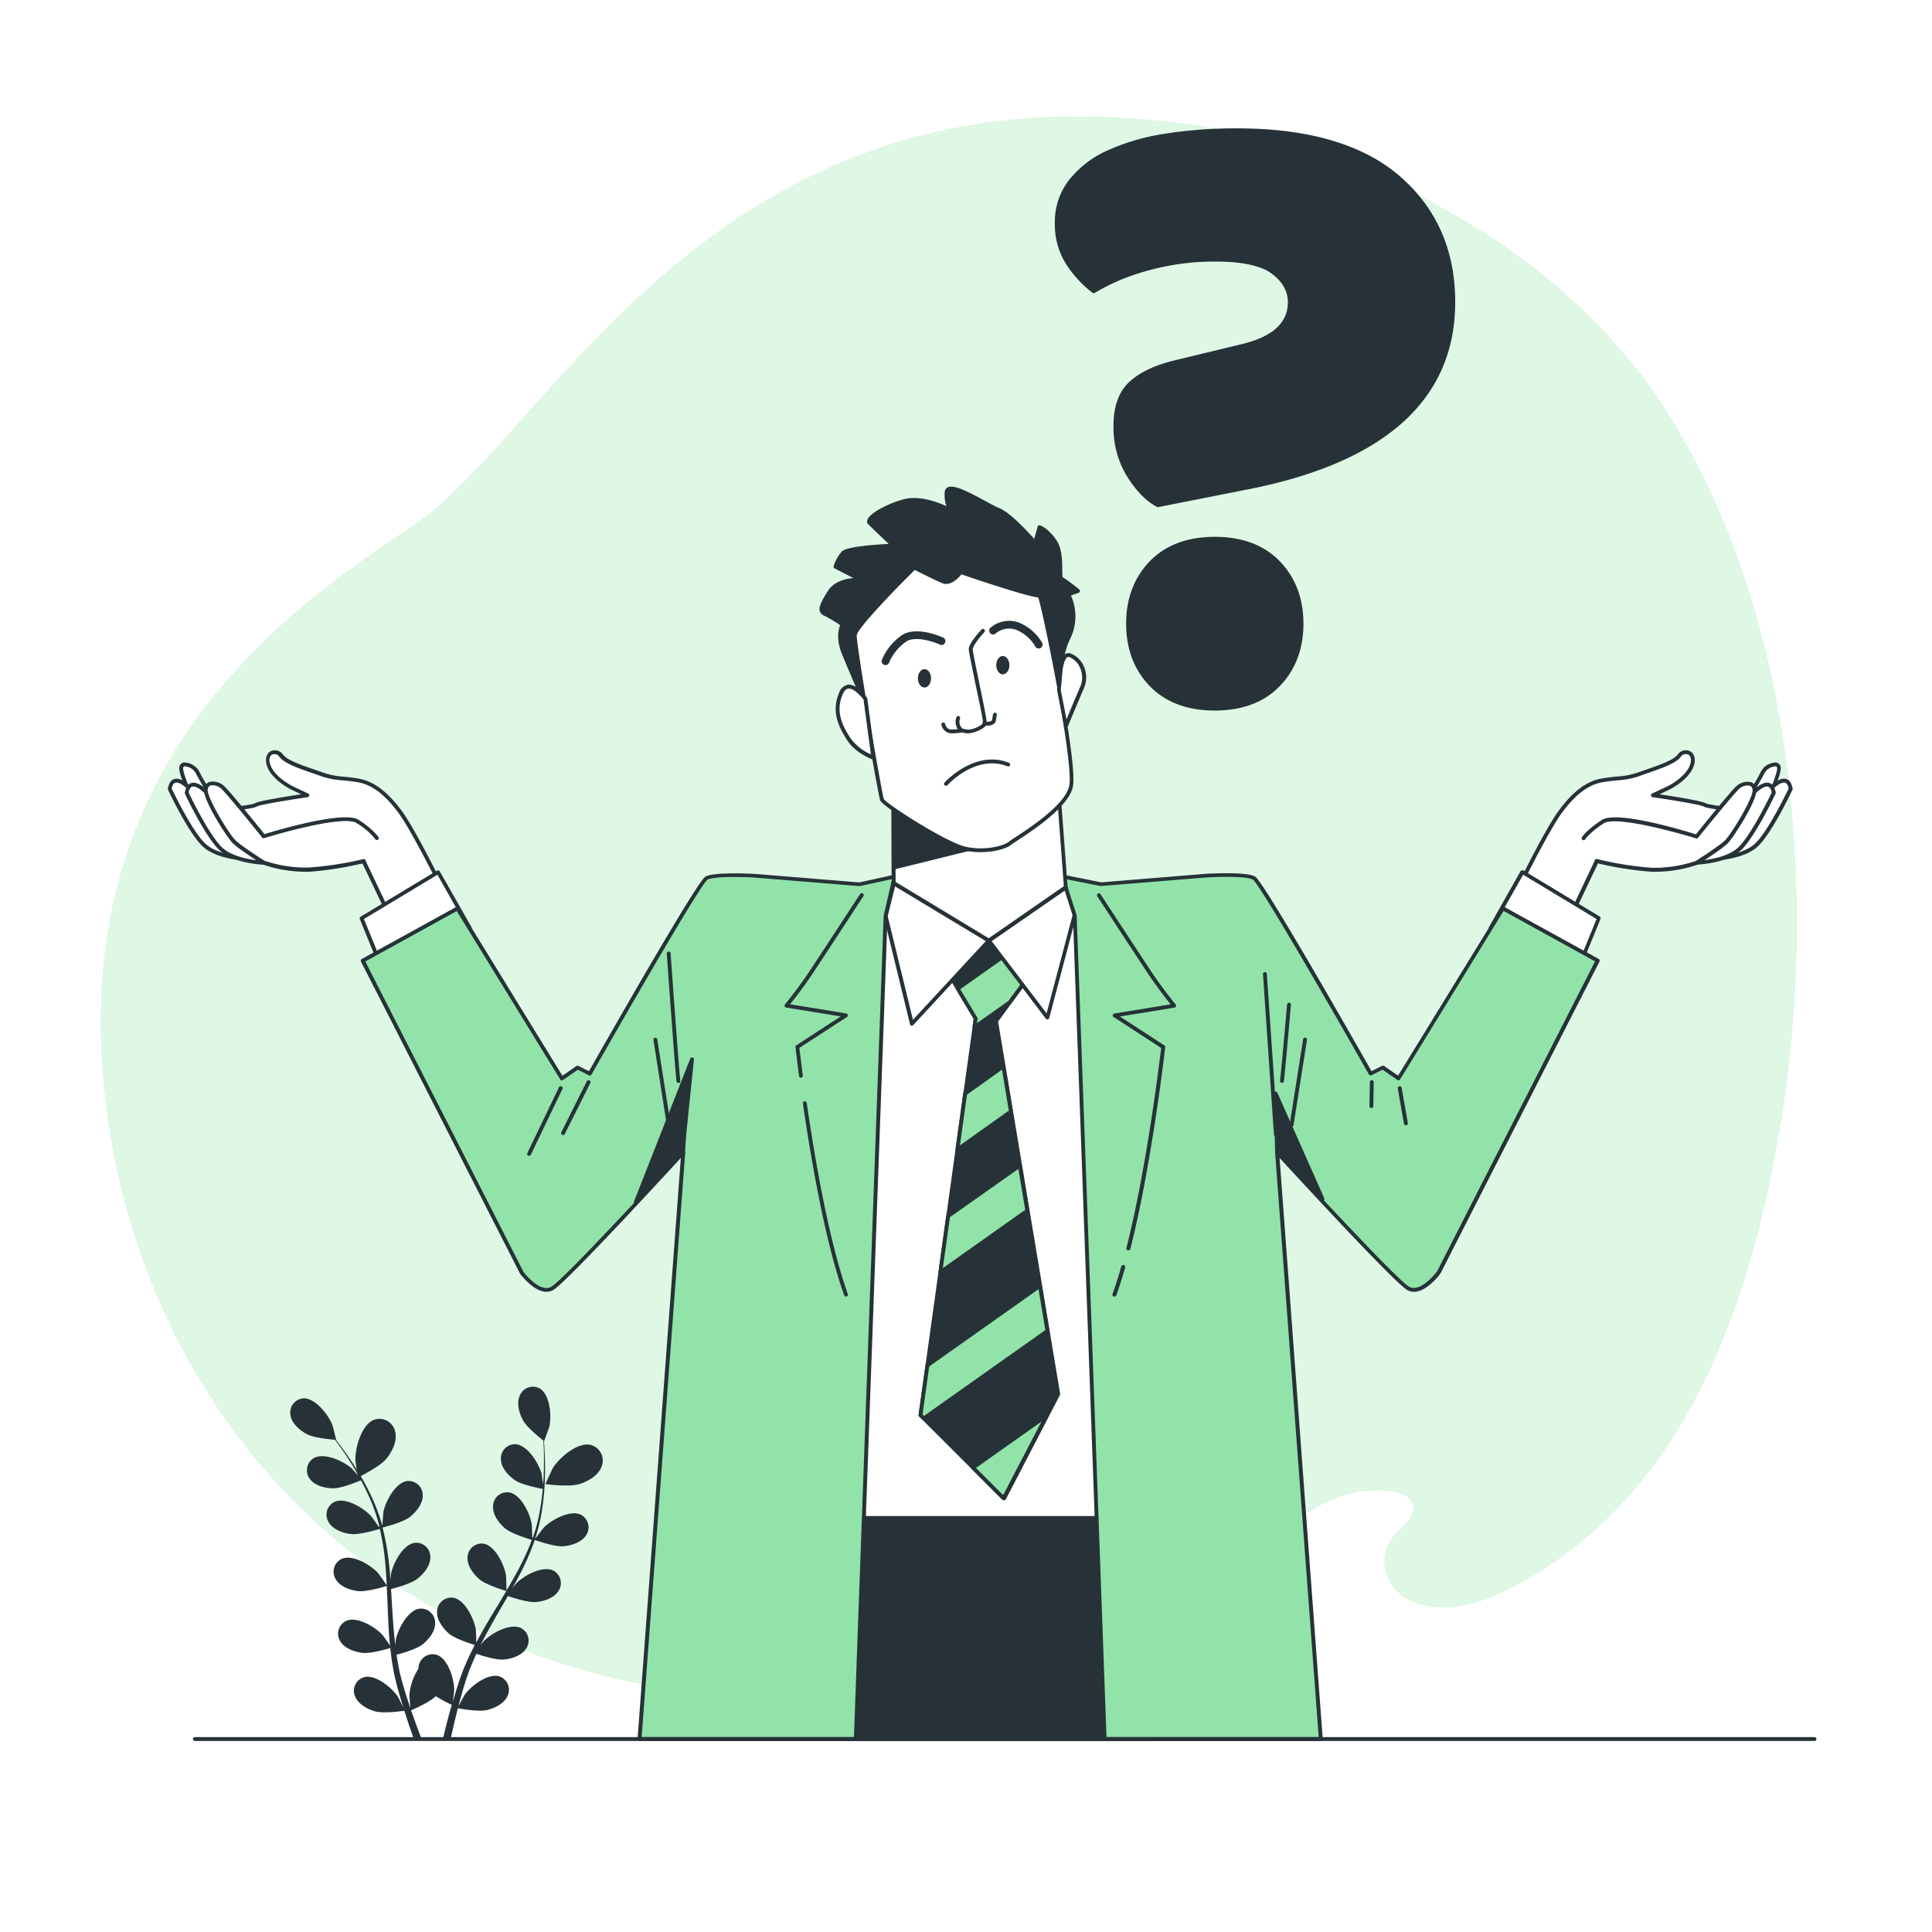 <svg class="animated" id="freepik_stories-shrug" xmlns="http://www.w3.org/2000/svg" viewBox="0 0 500 500" version="1.1" xmlns:xlink="http://www.w3.org/1999/xlink" xmlns:svgjs="http://svgjs.com/svgjs"><style>svg#freepik_stories-shrug:not(.animated) .animable {opacity: 0;}svg#freepik_stories-shrug.animated #freepik--background-simple--inject-4 {animation: 1s 1 forwards cubic-bezier(.36,-0.01,.5,1.38) zoomOut;animation-delay: 0s;}svg#freepik_stories-shrug.animated #freepik--Plant--inject-4 {animation: 1s 1 forwards cubic-bezier(.36,-0.01,.5,1.38) zoomOut;animation-delay: 0s;}svg#freepik_stories-shrug.animated #freepik--Symbol--inject-4 {animation: 1s 1 forwards cubic-bezier(.36,-0.01,.5,1.38) zoomIn;animation-delay: 0s;}svg#freepik_stories-shrug.animated #freepik--Character--inject-4 {animation: 1s 1 forwards cubic-bezier(.36,-0.01,.5,1.38) zoomOut;animation-delay: 0s;}svg#freepik_stories-shrug.animated #freepik--Line--inject-4 {animation: 1s 1 forwards cubic-bezier(.36,-0.01,.5,1.38) lightSpeedLeft;animation-delay: 0s;}            @keyframes zoomOut {                0% {                    opacity: 0;                    transform: scale(1.5);                }                100% {                    opacity: 1;                    transform: scale(1);                }            }                    @keyframes zoomIn {                0% {                    opacity: 0;                    transform: scale(0.5);                }                100% {                    opacity: 1;                    transform: scale(1);                }            }                    @keyframes lightSpeedLeft {              from {                transform: translate3d(-50%, 0, 0) skewX(20deg);                opacity: 0;              }              60% {                transform: skewX(-10deg);                opacity: 1;              }              80% {                transform: skewX(2deg);              }              to {                opacity: 1;                transform: translate3d(0, 0, 0);              }            }        </style><g id="freepik--background-simple--inject-4" class="animable" style="transform-origin: 245.544px 235.123px;"><path d="M433.62,110.35q-2.3-3.84-4.8-7.53c-22.23-32.66-59.23-55-95.19-65.14a204.26,204.26,0,0,0-48.08-7.36c-105.91-3.85-144.82,83.47-178.94,106s-86.49,61-79.92,141.76c5,61.42,39.93,120.16,103.75,146.88a180.85,180.85,0,0,0,22.15,7.65,212,212,0,0,0,46.77,7.19c48.25,2.15,87.43-9.49,125.75-38.77,8.91-6.81,17.77-14.49,29.33-15.33,8.41-.61,16.37,2.4,7.59,10.53-10.32,9.54,1.59,28.31,27.79,15.27,43.77-21.78,61.77-68.78,70.25-116.57C470.48,236.26,465.44,163.32,433.62,110.35Z" style="fill: rgb(146, 227, 169); transform-origin: 245.544px 235.123px;" id="elqguzgkl1wjo" class="animable"></path><g id="elzy8h6d6696"><path d="M433.62,110.35q-2.3-3.84-4.8-7.53c-22.23-32.66-59.23-55-95.19-65.14a204.26,204.26,0,0,0-48.08-7.36c-105.91-3.85-144.82,83.47-178.94,106s-86.49,61-79.92,141.76c5,61.42,39.93,120.16,103.75,146.88a180.85,180.85,0,0,0,22.15,7.65,212,212,0,0,0,46.77,7.19c48.25,2.15,87.43-9.49,125.75-38.77,8.91-6.81,17.77-14.49,29.33-15.33,8.41-.61,16.37,2.4,7.59,10.53-10.32,9.54,1.59,28.31,27.79,15.27,43.77-21.78,61.77-68.78,70.25-116.57C470.48,236.26,465.44,163.32,433.62,110.35Z" style="fill: rgb(255, 255, 255); opacity: 0.7; transform-origin: 245.544px 235.123px;" class="animable"></path></g></g><g id="freepik--Plant--inject-4" class="animable" style="transform-origin: 115.552px 404.381px;"><path d="M149.94,384.08c-2.64.83-8.79,0-8.79,0s1.77-3.89,1.91-4.12c1.66-2.68,6.45-6.88,9.88-6a4.18,4.18,0,0,1,2.76,5.57C154.85,381.87,152.19,383.38,149.94,384.08Z" style="fill: rgb(38, 50, 56); transform-origin: 148.573px 379.145px;" id="elabhj7zesbg" class="animable"></path><path d="M92.66,382.36c-.06,0-.67-4.21-.68-4.49-.09-3.15,1.59-9.29,4.92-10.47a4.17,4.17,0,0,1,5.37,3.13c.59,2.42-.8,5.15-2.28,7C98.24,379.65,92.66,382.36,92.66,382.36Z" style="fill: rgb(38, 50, 56); transform-origin: 97.193px 374.779px;" id="el177fi63uqh" class="animable"></path><path d="M93.73,427.75c2.06.26,6.14-.9,7.28-1.24.19,1.76.41,3.49.72,5.19.14.73.24,1.49.42,2.18s.34,1.4.5,2.09c.39,1.41.74,2.72,1.14,4,.19.67.39,1.28.59,1.92-.49-1-1.29-2.6-1.38-2.74-1.52-2.32-5.81-5.91-8.8-5.09A3.67,3.67,0,0,0,91.88,439c.79,2,3.17,3.32,5.16,3.89,2.19.63,7-.06,7.6-.15.5,1.56,1,3.08,1.48,4.49.32.93.63,1.8.93,2.65h2c-.4-1-.81-2.11-1.24-3.27s-.94-2.61-1.42-4c.54-.23,4.72-2,6.4-3.63a39,39,0,0,0,4.13,2.23c-.46,1.58-.88,3.12-1.25,4.56s-.71,2.81-1,4.11h2c.25-1.17.52-2.37.82-3.67s.66-2.7,1-4.12c.59.11,5.38,1,7.59.46,2-.49,4.44-1.68,5.3-3.69a3.67,3.67,0,0,0-2.11-5c-3-.93-7.39,2.48-9,4.74-.1.15-1.12,2-1.62,2.94.22-.86.45-1.71.7-2.6.35-1.28.76-2.63,1.16-3.93l.69-2c.22-.7.52-1.33.78-2,.4-1,.86-2,1.32-3,1.28.43,5.07,1.65,7.07,1.48s4.64-1,5.8-2.84a3.68,3.68,0,0,0-1.32-5.31c-2.79-1.37-7.68,1.34-9.61,3.33-.07.06-.43.52-.86,1.08.48-1,1-1.92,1.47-2.87,1.46-2.7,3-5.4,4.6-8.12l1-1.7c1.08.37,5.18,1.72,7.27,1.54s4.64-1,5.8-2.84a3.67,3.67,0,0,0-1.32-5.3c-2.79-1.37-7.68,1.33-9.61,3.32-.07.07-.51.63-1,1.25.83-1.49,1.64-3,2.4-4.49a65.51,65.51,0,0,0,3.41-8c.38.14,5.15,1.83,7.47,1.62,2.07-.18,4.64-1,5.81-2.84a3.67,3.67,0,0,0-1.33-5.3c-2.78-1.37-7.68,1.33-9.61,3.32-.14.14-1.69,2.15-2.22,2.89l0-.09a46.88,46.88,0,0,0,1.89-8.31,63.65,63.65,0,0,0,.62-7.58c.08-2.36,0-4.51-.07-6.42-.05-1-.12-2-.19-2.86l.05,0s1.3-3.53,1.35-3.76c.61-2.7.2-8.28-2.47-9.87a3.67,3.67,0,0,0-5.16,1.79c-.92,2-.19,4.58.79,6.41s4.43,4.6,5.29,5.27c.06.92.11,1.9.14,3,0,1.91.06,4.06-.07,6.41,0,.62-.09,1.29-.14,1.94-.15-1.11-.37-2.64-.41-2.78-.7-2.68-3.64-7.45-6.73-7.62a3.67,3.67,0,0,0-3.77,4c.1,2.19,1.95,4.16,3.66,5.33s6.2,2.07,7.17,2.24c-.13,1.44-.3,2.92-.56,4.45a46.85,46.85,0,0,1-2,8.18l-.17,0c0-1-.09-3.23-.11-3.41-.41-2.75-2.8-7.81-5.86-8.32a3.67,3.67,0,0,0-4.17,3.53c-.15,2.19,1.48,4.34,3,5.7,1.81,1.55,6.86,3,7.05,3.07a64.52,64.52,0,0,1-3.47,7.63c-1,1.83-2,3.65-3.1,5.46,0-.73-.09-3.61-.12-3.82-.4-2.74-2.79-7.8-5.85-8.31A3.68,3.68,0,0,0,121,403c-.14,2.18,1.48,4.34,3.05,5.69,1.76,1.52,6.6,2.94,7,3.06-.49.82-1,1.65-1.48,2.47-1.62,2.68-3.26,5.35-4.79,8.05-.53.93-1,1.87-1.52,2.81,0-1.1-.08-3.1-.11-3.27-.4-2.74-2.79-7.8-5.85-8.32a3.68,3.68,0,0,0-4.18,3.53c-.14,2.19,1.48,4.34,3,5.7s5.61,2.63,6.75,3c-.81,1.57-1.58,3.14-2.26,4.72-.29.69-.62,1.38-.85,2.06s-.49,1.35-.74,2c-.45,1.39-.88,2.68-1.27,4-.2.66-.37,1.28-.56,1.93.15-1.12.36-2.89.36-3.05,0-2.78-1.58-8.14-4.53-9.11a3.67,3.67,0,0,0-4.66,2.85,4.48,4.48,0,0,0-.1.81,14.37,14.37,0,0,0-2.31,6.82c0,.17.16,2.28.27,3.35-.29-.84-.57-1.68-.85-2.56-.42-1.26-.81-2.61-1.2-3.92l-.54-2.07c-.2-.7-.31-1.4-.46-2.1-.21-1-.38-2.13-.54-3.21,1.31-.34,5.15-1.42,6.72-2.66s3.32-3.38,3.27-5.57a3.67,3.67,0,0,0-4-3.69c-3.08.38-5.67,5.34-6.19,8.07,0,.09-.06.67-.11,1.37-.13-1.06-.26-2.12-.36-3.2-.27-3.06-.45-6.18-.64-9.31,0-.65-.09-1.31-.13-2,1.1-.28,5.27-1.41,6.91-2.72s3.33-3.38,3.28-5.57a3.68,3.68,0,0,0-4-3.69c-3.08.39-5.67,5.35-6.19,8.07,0,.1-.07.8-.13,1.59-.13-1.7-.28-3.4-.48-5.07A66,66,0,0,0,99,395.33c.39-.1,5.3-1.33,7.12-2.78,1.62-1.29,3.33-3.38,3.28-5.57a3.68,3.68,0,0,0-4-3.69c-3.08.39-5.67,5.35-6.19,8.07,0,.2-.22,2.73-.26,3.64a.36.36,0,0,0,0-.1,47.09,47.09,0,0,0-3-8,66.17,66.17,0,0,0-3.67-6.67c-1.24-2-2.49-3.77-3.61-5.32-.61-.84-1.18-1.59-1.73-2.28H87s-.87-3.65-1-3.87c-1-2.59-4.4-7-7.5-6.87a3.68,3.68,0,0,0-3.33,4.34c.33,2.16,2.38,3.92,4.2,4.91s6.24,1.39,7.32,1.47c.56.74,1.14,1.53,1.76,2.42,1.08,1.57,2.29,3.35,3.48,5.37.31.54.63,1.14.95,1.71-.74-.85-1.76-2-1.88-2.1-2.06-1.85-7.14-4.21-9.81-2.64a3.68,3.68,0,0,0-1,5.38c1.29,1.77,3.92,2.39,6,2.43s6.31-1.7,7.22-2.08c.69,1.27,1.36,2.59,2,4a47.36,47.36,0,0,1,2.8,8l-.16.07c-.59-.86-1.86-2.65-2-2.78-1.85-2.07-6.63-5-9.47-3.71a3.68,3.68,0,0,0-1.53,5.25c1.08,1.9,3.63,2.81,5.68,3.07,2.37.3,7.38-1.27,7.57-1.33A64.42,64.42,0,0,1,99.66,404c.2,2.07.32,4.16.42,6.27-.39-.62-2.06-3-2.2-3.12-1.85-2.07-6.63-5-9.47-3.71a3.68,3.68,0,0,0-1.53,5.25c1.08,1.9,3.63,2.81,5.68,3.07,2.31.3,7.13-1.19,7.53-1.32,0,1,.1,1.91.13,2.87.13,3.13.24,6.27.44,9.36.07,1.08.18,2.13.29,3.19-.62-.91-1.78-2.54-1.9-2.67-1.85-2.07-6.63-5-9.47-3.7a3.66,3.66,0,0,0-1.53,5.24C89.13,426.58,91.68,427.49,93.73,427.75Z" style="fill: rgb(38, 50, 56); transform-origin: 113.708px 404.381px;" id="el3rxfd0wzkiz" class="animable"></path></g><g id="freepik--Symbol--inject-4" class="animable" style="transform-origin: 324.801px 108.554px;"><path d="M299.66,130.78q-4-2.1-7.48-7.6a23.55,23.55,0,0,1-3.51-13q0-7.24,3.86-10.87t11.34-5.5L322.1,89.4q11.7-3,11.69-11.22,0-4.44-4.32-7.72t-14.85-3.27a64.23,64.23,0,0,0-18,2.45,53.32,53.32,0,0,0-13.56,5.73A28.9,28.9,0,0,1,276.28,68a18.73,18.73,0,0,1-2.81-10.41A17,17,0,0,1,277,47a25.88,25.88,0,0,1,9.7-7.48,55.84,55.84,0,0,1,14.73-4.33,117,117,0,0,1,18.82-1.4Q347.82,33.75,362,46t14.14,32.15q0,37.41-52.84,47.93Zm-7.72,30.63q0-9.58,6-15.78t16.49-6.2q10.51,0,16.48,6.2t6,15.78q0,9.6-6,15.78t-16.48,6.2q-10.53,0-16.49-6.2T291.94,161.41Z" style="fill: rgb(38, 50, 56); transform-origin: 324.801px 108.589px;" id="eladtlhxc4eq" class="animable"></path><path d="M314.39,183.89c-7.12,0-12.79-2.14-16.85-6.35s-6.1-9.63-6.1-16.13,2.05-11.92,6.1-16.13,9.73-6.35,16.85-6.35,12.79,2.14,16.84,6.35,6.1,9.64,6.1,16.13-2.05,11.93-6.1,16.13S321.51,183.89,314.39,183.89Zm0-44c-6.84,0-12.27,2-16.13,6s-5.82,9.21-5.82,15.43,2,11.42,5.82,15.44,9.29,6,16.13,6,12.26-2,16.12-6,5.82-9.21,5.82-15.44S334.38,150,330.51,146,321.23,139.93,314.39,139.93Zm-14.73-8.65a.53.53,0,0,1-.24-.06c-2.71-1.43-5.29-4-7.67-7.77a24.24,24.24,0,0,1-3.58-13.24c0-4.95,1.35-8.73,4-11.24s6.52-4.35,11.57-5.61L322,88.91c7.6-2,11.3-5.49,11.3-10.73,0-2.78-1.38-5.25-4.12-7.32s-7.68-3.17-14.55-3.17a64,64,0,0,0-17.86,2.43,53.34,53.34,0,0,0-13.43,5.67.53.53,0,0,1-.58,0,29.71,29.71,0,0,1-6.89-7.49A19.25,19.25,0,0,1,273,57.6a17.53,17.53,0,0,1,3.61-10.94A26.43,26.43,0,0,1,286.47,39a56.45,56.45,0,0,1,14.86-4.37,118.08,118.08,0,0,1,18.9-1.41c18.43,0,32.58,4.17,42.07,12.4s14.31,19.19,14.31,32.53c0,25.09-17.91,41.38-53.24,48.42l-23.62,4.67Zm15-64.59c7.09,0,12.19,1.13,15.15,3.37s4.52,5,4.52,8.12c0,5.68-4.05,9.62-12.06,11.7L304,94.33c-4.88,1.22-8.63,3-11.12,5.37s-3.7,5.84-3.7,10.51a23.19,23.19,0,0,0,3.43,12.71c2.23,3.5,4.63,6,7.14,7.34l23.44-4.64c34.79-6.93,52.43-22.89,52.43-47.44,0-13-4.7-23.73-14-31.78s-23.23-12.15-41.41-12.15a116.08,116.08,0,0,0-18.74,1.4,55.58,55.58,0,0,0-14.6,4.28,25.45,25.45,0,0,0-9.51,7.34A16.51,16.51,0,0,0,274,57.6a18.25,18.25,0,0,0,2.73,10.13,28.47,28.47,0,0,0,6.39,7,54.91,54.91,0,0,1,13.39-5.6A64.86,64.86,0,0,1,314.62,66.69Z" style="fill: rgb(38, 50, 56); transform-origin: 324.801px 108.554px;" id="elr756ygprbl" class="animable"></path></g><g id="freepik--Character--inject-4" class="animable" style="transform-origin: 253.693px 288.25px;"><polygon points="217.09 289.92 219.07 450.06 297.4 450.06 290.96 291.9 217.09 289.92" style="fill: rgb(38, 50, 56); transform-origin: 257.245px 369.99px;" id="elr1nhh03azu" class="animable"></polygon><path d="M297.4,450.56H219.07a.5.5,0,0,1-.5-.5l-2-160.14a.55.55,0,0,1,.15-.36.49.49,0,0,1,.37-.14l73.87,2a.51.51,0,0,1,.49.48L297.9,450a.46.46,0,0,1-.14.36A.48.48,0,0,1,297.4,450.56Zm-77.84-1h77.32l-6.4-157.17-72.89-2Z" style="fill: rgb(38, 50, 56); transform-origin: 257.235px 369.99px;" id="elivnf64uv27p" class="animable"></path><polygon points="217.09 232.71 219.07 392.85 297.4 392.85 290.96 234.69 217.09 232.71" style="fill: rgb(255, 255, 255); transform-origin: 257.245px 312.78px;" id="elc23jjrymf7i" class="animable"></polygon><path d="M297.4,393.35H219.07a.5.5,0,0,1-.5-.5l-2-160.13a.51.51,0,0,1,.15-.36.46.46,0,0,1,.37-.15l73.87,2a.49.49,0,0,1,.49.47l6.44,158.16a.48.48,0,0,1-.14.37A.51.51,0,0,1,297.4,393.35Zm-77.84-1h77.32l-6.4-157.17-72.89-2Z" style="fill: rgb(38, 50, 56); transform-origin: 257.23px 312.78px;" id="elp4lhju1tes" class="animable"></path><polygon points="244.34 249.98 252.5 263.58 238.23 366.22 259.75 387.75 273.8 360.79 257.71 264.26 265.87 253.16 256.81 238.65 244.34 249.98" style="fill: rgb(38, 50, 56); transform-origin: 256.015px 313.2px;" id="el4iqmmxd8gyc" class="animable"></polygon><path d="M259.75,388.25a.47.47,0,0,1-.35-.15l-21.53-21.52a.52.52,0,0,1-.14-.43L252,263.68l-8.06-13.44a.49.49,0,0,1,.09-.63l12.46-11.33a.54.54,0,0,1,.41-.12.49.49,0,0,1,.35.23l9.06,14.5a.5.5,0,0,1,0,.56l-8,10.93,16.05,96.32a.51.51,0,0,1-.05.32l-14,27a.5.5,0,0,1-.37.26Zm-21-22.2,20.86,20.86,13.66-26.21-16.06-96.36a.52.52,0,0,1,.09-.38l8-10.83-8.57-13.7L245,250.08l8,13.24a.55.55,0,0,1,.07.33Z" style="fill: rgb(38, 50, 56); transform-origin: 256.046px 313.218px;" id="elqsa4jvzkh" class="animable"></path><polygon points="252.5 263.58 252.19 265.83 261.29 259.39 265.87 253.16 261.5 246.16 247.85 255.82 252.5 263.58" style="fill: rgb(146, 227, 169); transform-origin: 256.86px 255.995px;" id="elkgevnbxdopa" class="animable"></polygon><path d="M252.19,266.33a.5.5,0,0,1-.26-.08.5.5,0,0,1-.24-.49l.29-2.08-4.56-7.6a.49.49,0,0,1,.14-.67l13.65-9.65a.53.53,0,0,1,.39-.09.5.5,0,0,1,.32.23l4.37,7a.5.5,0,0,1,0,.56l-4.57,6.23a.6.6,0,0,1-.12.11l-9.1,6.44A.53.53,0,0,1,252.19,266.33ZM248.51,256l4.42,7.36a.55.55,0,0,1,.07.33l-.16,1.1,8.1-5.72,4.33-5.9-3.91-6.25Z" style="fill: rgb(38, 50, 56); transform-origin: 256.859px 255.997px;" id="el40aorh0vtpm" class="animable"></path><polygon points="247.78 297.55 261.63 287.75 259.68 276.05 249.79 283.04 247.78 297.55" style="fill: rgb(146, 227, 169); transform-origin: 254.705px 286.8px;" id="eleiigr6z5ewr" class="animable"></polygon><path d="M247.78,298a.48.48,0,0,1-.26-.07.51.51,0,0,1-.24-.49l2-14.51a.5.5,0,0,1,.21-.34l9.88-7a.49.49,0,0,1,.48-.05.51.51,0,0,1,.3.38l1.95,11.7a.51.51,0,0,1-.2.49L248.07,298A.52.52,0,0,1,247.78,298Zm2.48-14.71-1.83,13.14,12.65-9-1.76-10.6Z" style="fill: rgb(38, 50, 56); transform-origin: 254.692px 286.76px;" id="el7blckahdbcl" class="animable"></path><polygon points="260.15 386.98 270.94 366.27 251.81 379.81 259.47 387.47 260.15 386.98" style="fill: rgb(146, 227, 169); transform-origin: 261.375px 376.87px;" id="elwippencpyla" class="animable"></polygon><path d="M259.47,388a.51.51,0,0,1-.36-.15l-7.65-7.66a.49.49,0,0,1-.15-.4.49.49,0,0,1,.21-.36l19.13-13.53a.5.5,0,0,1,.62,0,.49.49,0,0,1,.11.6L260.6,387.21a.55.55,0,0,1-.16.18l-.68.48A.46.46,0,0,1,259.47,388Zm.68-1h0Zm-7.57-7.11,6.94,6.94.24-.17,9.78-18.76Z" style="fill: rgb(38, 50, 56); transform-origin: 261.373px 376.896px;" id="elb22kzv1pan" class="animable"></path><polygon points="263.94 301.63 245.38 314.76 243.37 329.26 265.89 313.33 263.94 301.63" style="fill: rgb(146, 227, 169); transform-origin: 254.63px 315.445px;" id="elyjwqbv2yt3h" class="animable"></polygon><path d="M243.37,329.76a.48.48,0,0,1-.26-.07.5.5,0,0,1-.24-.5l2-14.5a.52.52,0,0,1,.2-.34l18.56-13.12a.5.5,0,0,1,.79.32l1.94,11.7a.47.47,0,0,1-.2.49l-22.52,15.93A.52.52,0,0,1,243.37,329.76ZM245.85,315,244,328.19l21.33-15.09-1.77-10.6Z" style="fill: rgb(38, 50, 56); transform-origin: 254.618px 315.446px;" id="elir2k7wa1l7j" class="animable"></path><polygon points="269.13 332.76 240.02 353.35 238.23 366.22 239.09 367.08 271.08 344.46 269.13 332.76" style="fill: rgb(146, 227, 169); transform-origin: 254.655px 349.92px;" id="eli7k8fxdooq" class="animable"></polygon><path d="M239.09,367.58a.5.5,0,0,1-.36-.14l-.86-.86a.52.52,0,0,1-.14-.43l1.79-12.87a.54.54,0,0,1,.21-.34l29.11-20.59a.5.5,0,0,1,.78.33l1.95,11.7a.53.53,0,0,1-.2.49l-32,22.62A.52.52,0,0,1,239.09,367.58Zm-.33-1.53.38.38,31.39-22.2-1.76-10.6-28.29,20Z" style="fill: rgb(38, 50, 56); transform-origin: 254.65px 349.92px;" id="elip20q4qzvz" class="animable"></path><polygon points="255.9 243.41 235.96 264.94 229.16 237.07 231.29 228.53 255.9 243.41" style="fill: rgb(255, 255, 255); transform-origin: 242.53px 246.735px;" id="elujjxf5s5iy" class="animable"></polygon><path d="M236,265.44l-.13,0a.5.5,0,0,1-.36-.36l-6.79-27.87a.49.49,0,0,1,0-.24l2.13-8.54a.52.52,0,0,1,.29-.34.51.51,0,0,1,.45,0L256.16,243a.5.5,0,0,1,.24.36.51.51,0,0,1-.13.41l-19.94,21.53A.52.52,0,0,1,236,265.44Zm-6.28-28.37,6.55,26.85,18.89-20.4-23.5-14.21Z" style="fill: rgb(38, 50, 56); transform-origin: 242.555px 246.739px;" id="elz2kqgzfvwa" class="animable"></path><polygon points="255.9 243.41 271.08 263.35 278.33 235.94 275.84 229.59 255.9 243.41" style="fill: rgb(255, 255, 255); transform-origin: 267.115px 246.47px;" id="elqdtypvbpwhe" class="animable"></polygon><path d="M271.08,263.85a.53.53,0,0,1-.4-.19l-15.18-20a.46.46,0,0,1-.09-.38.48.48,0,0,1,.21-.33l19.93-13.82a.53.53,0,0,1,.44-.07.56.56,0,0,1,.32.3l2.49,6.34a.55.55,0,0,1,0,.31l-7.25,27.42a.48.48,0,0,1-.39.36Zm-14.46-20.32,14.24,18.71L277.81,236l-2.2-5.6Z" style="fill: rgb(38, 50, 56); transform-origin: 267.111px 246.445px;" id="elgghs3x4812u" class="animable"></path><path d="M113.6,228.27s-6.8-13.84-10.2-18.37-6.81-7.26-10.66-7.94-6.58-.45-9.53-1.59-8.85-2.72-10.43-4.76-4.54-.68-3.18,2.72S75.73,204,75.73,204l3.85,1.81s-12.47,1.82-13.38,2.5-11.8,1.59-11.8,1.59,4.77,8.39,11.57,12.25,28.13.68,28.13.68l6.35,13.38Z" style="fill: rgb(255, 255, 255); transform-origin: 84px 215.431px;" id="elirk657vqay9" class="animable"></path><path d="M100.45,236.71l-.15,0a.5.5,0,0,1-.3-.27l-6.2-13c-3,.42-21.61,2.87-28.07-.79C58.88,218.7,54.17,210.49,54,210.14a.51.51,0,0,1,0-.48.49.49,0,0,1,.4-.26c5.19-.43,10.93-1.11,11.55-1.49.79-.6,8-1.76,12-2.35l-2.36-1.11c-.2-.09-5-2.39-6.37-5.93-.87-2.18-.12-3.56.79-4.08a2.52,2.52,0,0,1,3.24.86c1.14,1.47,5,2.8,7.86,3.77.88.3,1.7.58,2.36.83A20.17,20.17,0,0,0,88.88,201c1.22.12,2.49.25,3.94.51,3.84.67,7.32,3.26,11,8.13,3.39,4.52,10,17.88,10.25,18.45a.5.5,0,0,1-.19.65l-13.15,7.94A.59.59,0,0,1,100.45,236.71ZM94.1,222.33a.49.49,0,0,1,.45.28l6.11,12.88L113,228.08c-1.16-2.33-7-13.87-10-17.88-3.5-4.66-6.78-7.12-10.35-7.75-1.42-.25-2.67-.37-3.87-.49A21.32,21.32,0,0,1,83,200.84c-.65-.25-1.45-.53-2.32-.82-3.12-1.07-7-2.4-8.33-4.1a1.55,1.55,0,0,0-1.95-.62c-.57.33-1,1.26-.36,2.84,1.27,3.19,5.82,5.39,5.87,5.41l3.85,1.81a.52.52,0,0,1,.29.53.51.51,0,0,1-.43.42c-5.89.86-12.5,2-13.16,2.4-.86.65-8,1.34-11.24,1.62,1.29,2,5.48,8.27,11,11.38,6.58,3.73,27.59.65,27.8.62Z" style="fill: rgb(38, 50, 56); transform-origin: 84.031px 215.442px;" id="elej2pb83ire" class="animable"></path><path d="M50.11,207.66s-3.5-7.45-3.21-9.06,3.36-.58,4.38,1.61,4.53,7.45,4.53,7.45Z" style="fill: rgb(255, 255, 255); transform-origin: 51.346px 202.738px;" id="elummcdmv1xtn" class="animable"></path><path d="M55.81,208.16h-5.7a.51.51,0,0,1-.45-.29c-.6-1.27-3.56-7.68-3.25-9.36a1.39,1.39,0,0,1,1.27-1.18A4.55,4.55,0,0,1,51.74,200c1,2.14,4.45,7.34,4.49,7.39a.51.51,0,0,1-.42.78Zm-5.38-1h4.45a77.58,77.58,0,0,1-4.05-6.74,3.58,3.58,0,0,0-3-2.1c-.32,0-.39.2-.42.37C47.21,199.71,49.11,204.3,50.43,207.16Z" style="fill: rgb(38, 50, 56); transform-origin: 51.347px 202.75px;" id="elagene953nhp" class="animable"></path><path d="M43.9,204.11s5.44,11.57,9.07,14.74,10.89,3.41,10.89,3.41-8.62-9.08-10.43-12.48S45,198.21,43.9,204.11Z" style="fill: rgb(255, 255, 255); transform-origin: 53.88px 212.144px;" id="elehx4p30itle" class="animable"></path><path d="M63.86,222.76h0c-.3,0-7.48-.27-11.2-3.53s-9-14.43-9.19-14.91a.45.45,0,0,1,0-.3c.28-1.49.93-2.32,1.92-2.47,2.82-.43,7.19,5.47,8.54,8,1.76,3.3,10.27,12.27,10.35,12.36a.51.51,0,0,1-.36.85ZM44.42,204.05c.65,1.36,5.59,11.55,8.88,14.43,2.56,2.24,7.11,3,9.31,3.18-2.26-2.42-8.13-8.84-9.63-11.64s-5.51-7.79-7.5-7.48C45,202.62,44.63,203.12,44.42,204.05Z" style="fill: rgb(38, 50, 56); transform-origin: 53.927px 212.144px;" id="elt9najkocsvg" class="animable"></path><path d="M48.28,205.13s5.44,11.57,9.07,14.75,10.89,3.4,10.89,3.4-8.62-9.07-10.43-12.48S49.41,199.24,48.28,205.13Z" style="fill: rgb(255, 255, 255); transform-origin: 58.26px 213.166px;" id="el2eemmrmu2am" class="animable"></path><path d="M68.24,223.78h0c-.3,0-7.47-.27-11.2-3.53s-9-14.43-9.19-14.9a.48.48,0,0,1,0-.31q.43-2.23,1.92-2.46c2.83-.44,7.19,5.46,8.54,8,1.76,3.3,10.27,12.27,10.35,12.37a.49.49,0,0,1,.1.54A.51.51,0,0,1,68.24,223.78ZM48.8,205.07c.65,1.36,5.59,11.55,8.88,14.43,2.57,2.24,7.11,3,9.32,3.18-2.27-2.42-8.14-8.83-9.63-11.64s-5.52-7.77-7.51-7.47C49.36,203.64,49,204.15,48.8,205.07Z" style="fill: rgb(38, 50, 56); transform-origin: 58.313px 213.17px;" id="elhc3l0cklg8e" class="animable"></path><path d="M97.5,216.93s-1.14-1.82-5-4.31-24.27,3.85-24.27,3.85-9.3-11.56-10.66-12.7-3.86-1.81-4.31.46,5.67,12,7.26,13.61,7.71,5.44,7.71,5.44a33.43,33.43,0,0,0,11.57,1.81,85.24,85.24,0,0,0,14.29-2.26" style="fill: rgb(255, 255, 255); transform-origin: 75.368px 213.909px;" id="elvrawb1w3ba" class="animable"></path><path d="M78.84,225.61a34.11,34.11,0,0,1-10.78-1.86L68,223.7c-.25-.16-6.19-3.9-7.79-5.51-1.41-1.41-7.93-11.43-7.4-14.06a2.17,2.17,0,0,1,1.4-1.77,4.23,4.23,0,0,1,3.72,1c1.28,1.07,9.09,10.73,10.52,12.51,3.23-1,20.58-6.15,24.36-3.7s5.09,4.39,5.14,4.46a.49.49,0,0,1-.16.69.48.48,0,0,1-.68-.16h0A17.41,17.41,0,0,0,92.24,213c-3-1.95-18.24,2.16-23.85,3.91a.5.5,0,0,1-.54-.16c-3.2-4-9.54-11.76-10.59-12.63a3.3,3.3,0,0,0-2.75-.86,1.22,1.22,0,0,0-.75,1c-.38,1.88,5.39,11.42,7.12,13.15,1.46,1.46,7,5,7.58,5.35a33.74,33.74,0,0,0,11.33,1.76A85.81,85.81,0,0,0,94,222.34a.5.5,0,0,1,.24,1,86.21,86.21,0,0,1-14.39,2.28C79.49,225.61,79.16,225.61,78.84,225.61Z" style="fill: rgb(38, 50, 56); transform-origin: 75.405px 213.943px;" id="eleigyb44cfu" class="animable"></path><polygon points="121.52 240.14 113.35 225.69 93.56 237.63 98.58 249.89 121.52 240.14" style="fill: rgb(255, 255, 255); transform-origin: 107.54px 237.79px;" id="elpd6b1xfn7l" class="animable"></polygon><path d="M98.58,250.39a.65.65,0,0,1-.19,0,.51.51,0,0,1-.27-.27l-5-12.26a.51.51,0,0,1,.21-.62l19.79-11.94a.49.49,0,0,1,.39,0,.52.52,0,0,1,.31.23L122,239.9a.51.51,0,0,1,0,.4.49.49,0,0,1-.28.3l-22.94,9.75A.65.65,0,0,1,98.58,250.39Zm-4.4-12.55,4.67,11.39,22-9.33-7.64-13.52Z" style="fill: rgb(38, 50, 56); transform-origin: 107.563px 237.828px;" id="elr3mrboyqt9a" class="animable"></path><path d="M229.16,237.07l-7.71,213H165.52l11.31-151.78s-30.48,33.31-33.94,35.19-7.85-4.08-7.85-4.08L93.87,248.63l24.51-13.51,27,44,4.08-2.83,3.14,1.57s28-49.33,30.17-50.59,12.57-.63,12.57-.63l27,2.2,9.15-2Z" style="fill: rgb(146, 227, 169); transform-origin: 162.68px 338.276px;" id="ele5kh2au1p7f" class="animable"></path><path d="M221.45,450.56H165.52a.51.51,0,0,1-.37-.16A.53.53,0,0,1,165,450l11.2-150.34c-5.32,5.8-29.91,32.5-33.09,34.23-3.79,2.07-8.31-4-8.5-4.23L93.42,248.86a.51.51,0,0,1,.21-.67l24.51-13.51a.51.51,0,0,1,.67.17l26.74,43.55,3.66-2.53a.5.5,0,0,1,.5,0l2.72,1.36c3.79-6.68,27.92-49.11,30.12-50.36s11.77-.76,12.85-.7l27,2.2,9.07-2a.49.49,0,0,1,.46.13.51.51,0,0,1,.13.47l-2.36,10.17L222,450.07A.51.51,0,0,1,221.45,450.56Zm-55.39-1H221l7.69-212.51a.44.44,0,0,1,0-.1l2.19-9.45-8.37,1.82h-.15l-27-2.2c-2.83-.17-10.58-.41-12.28.56-1.68,1.14-18.85,30.77-30,50.41a.5.5,0,0,1-.66.2l-2.88-1.44-3.84,2.66a.49.49,0,0,1-.39.08.5.5,0,0,1-.32-.23L118.2,235.78,94.54,248.83l40.94,80.33h0s4.14,5.53,7.17,3.87c2.68-1.46,23.29-23.59,33.81-35.09a.5.5,0,0,1,.57-.12.51.51,0,0,1,.3.5Z" style="fill: rgb(38, 50, 56); transform-origin: 162.721px 338.294px;" id="elaxji17ktdfp" class="animable"></path><polygon points="177.14 293.56 179.09 274.16 164.54 311.16 176.83 298.28 177.14 293.56" style="fill: rgb(38, 50, 56); transform-origin: 171.815px 292.66px;" id="ely81ualwk0ns" class="animable"></polygon><path d="M164.54,311.66a.5.5,0,0,1-.27-.08.5.5,0,0,1-.2-.6l14.56-37a.51.51,0,0,1,.58-.31.5.5,0,0,1,.38.54l-2,19.4-.31,4.7a.5.5,0,0,1-.14.31L164.9,311.5A.48.48,0,0,1,164.54,311.66Zm13.69-34L165.94,309l10.4-10.91.3-4.53v0Zm-1.4,20.57h0Z" style="fill: rgb(38, 50, 56); transform-origin: 171.815px 292.659px;" id="el6xt0nsjbzl3" class="animable"></path><path d="M175.57,280.24a.5.5,0,0,1-.49-.43c-.32-2.19-2.43-31.77-2.52-33a.5.5,0,1,1,1-.07c0,.31,2.2,30.8,2.51,33a.5.5,0,0,1-.43.56Z" style="fill: rgb(38, 50, 56); transform-origin: 174.316px 263.287px;" id="el9s6rpj4dwvj" class="animable"></path><path d="M173.06,291.55a.5.5,0,0,1-.5-.42l-3.45-22a.49.49,0,0,1,.41-.57.51.51,0,0,1,.58.42l3.45,22a.49.49,0,0,1-.41.57Z" style="fill: rgb(38, 50, 56); transform-origin: 171.33px 280.052px;" id="el5vx91plvimj" class="animable"></path><path d="M136.92,299.09a.44.44,0,0,1-.22,0,.5.5,0,0,1-.23-.66l8.17-17a.5.5,0,1,1,.9.43l-8.17,17A.48.48,0,0,1,136.92,299.09Z" style="fill: rgb(38, 50, 56); transform-origin: 141.014px 290.108px;" id="el9t9cvxop5xo" class="animable"></path><path d="M145.72,293.75a.54.54,0,0,1-.22-.05.51.51,0,0,1-.23-.67l6.6-13.2a.49.49,0,0,1,.67-.22.5.5,0,0,1,.23.67l-6.6,13.19A.5.5,0,0,1,145.72,293.75Z" style="fill: rgb(38, 50, 56); transform-origin: 149.022px 286.652px;" id="ell41sw41ban" class="animable"></path><path d="M218.94,335.54a.48.48,0,0,1-.47-.33c-4.83-13.51-8.47-34.44-10.68-49.63a.5.5,0,0,1,.42-.56.51.51,0,0,1,.57.42c2.2,15.14,5.83,36,10.63,49.44a.49.49,0,0,1-.31.63A.45.45,0,0,1,218.94,335.54Z" style="fill: rgb(38, 50, 56); transform-origin: 213.612px 310.278px;" id="el987qit18t1a" class="animable"></path><path d="M207.3,278.9a.51.51,0,0,1-.5-.43c-.6-4.56-.93-7.45-.93-7.47a.51.51,0,0,1,.23-.48l11.48-7.47-14.12-2.3a.49.49,0,0,1-.39-.32.51.51,0,0,1,.09-.5s3.16-3.8,6.25-8.44,13.09-20,13.19-20.1a.51.51,0,0,1,.7-.15.5.5,0,0,1,.14.69c-.1.16-10.09,15.46-13.2,20.12-2.35,3.52-4.72,6.55-5.77,7.85L219,262.28a.5.5,0,0,1,.41.39.51.51,0,0,1-.22.52l-12.31,8c.1.85.4,3.45.89,7.15a.5.5,0,0,1-.43.56Z" style="fill: rgb(38, 50, 56); transform-origin: 213.281px 255.03px;" id="elgck6ue3h1h4" class="animable"></path><path d="M393.73,228.27s6.8-13.84,10.21-18.37,6.8-7.26,10.66-7.94,6.57-.45,9.52-1.59,8.85-2.72,10.44-4.76,4.53-.68,3.17,2.72-6.12,5.67-6.12,5.67l-3.86,1.81s12.48,1.82,13.38,2.5,11.8,1.59,11.8,1.59-4.77,8.39-11.57,12.25-28.12.68-28.12.68l-6.35,13.38Z" style="fill: rgb(255, 255, 255); transform-origin: 423.33px 215.431px;" id="elrjjqd6n72wg" class="animable"></path><path d="M406.88,236.71a.55.55,0,0,1-.25-.07l-13.16-7.94a.51.51,0,0,1-.19-.65c.28-.57,6.87-13.93,10.26-18.45,3.65-4.87,7.14-7.46,11-8.13,1.45-.26,2.72-.39,3.94-.51a20.1,20.1,0,0,0,5.49-1.06c.67-.25,1.48-.53,2.36-.83,2.84-1,6.72-2.3,7.86-3.77a2.51,2.51,0,0,1,3.24-.86c.91.52,1.67,1.9.8,4.08-1.42,3.54-6.18,5.84-6.38,5.93l-2.36,1.11c3.92.59,11.17,1.75,12,2.35.61.38,6.35,1.06,11.54,1.49a.49.49,0,0,1,.39.74c-.19.35-4.91,8.56-11.75,12.44-6.46,3.66-25.12,1.21-28.08.79l-6.19,13a.52.52,0,0,1-.31.27Zm-12.5-8.63,12.29,7.41,6.11-12.88a.51.51,0,0,1,.53-.28c.21,0,21.23,3.11,27.8-.62,5.49-3.11,9.69-9.33,11-11.38-3.21-.28-10.38-1-11.25-1.62-.64-.41-7.26-1.54-13.15-2.4a.49.49,0,0,1-.42-.42.5.5,0,0,1,.28-.53l3.85-1.81c.05,0,4.61-2.23,5.88-5.41.63-1.58.2-2.51-.36-2.84a1.56,1.56,0,0,0-2,.62c-1.32,1.7-5.21,3-8.33,4.1-.86.29-1.66.57-2.32.82a21.32,21.32,0,0,1-5.75,1.12c-1.2.12-2.45.24-3.87.49-3.56.63-6.85,3.09-10.34,7.75C401.33,214.21,395.54,225.75,394.38,228.08Z" style="fill: rgb(38, 50, 56); transform-origin: 423.36px 215.438px;" id="ele7puyh6fa6m" class="animable"></path><path d="M457.22,207.66s3.5-7.45,3.21-9.06-3.36-.58-4.38,1.61-4.53,7.45-4.53,7.45Z" style="fill: rgb(255, 255, 255); transform-origin: 455.984px 202.738px;" id="el6o64kk9aiye" class="animable"></path><path d="M457.22,208.16h-5.7a.52.52,0,0,1-.44-.27.47.47,0,0,1,0-.51s3.49-5.25,4.49-7.39a4.52,4.52,0,0,1,4-2.66,1.39,1.39,0,0,1,1.27,1.18c.31,1.68-2.65,8.09-3.25,9.36A.51.51,0,0,1,457.22,208.16Zm-4.77-1h4.45c1.33-2.86,3.22-7.45,3-8.47,0-.17-.1-.33-.42-.37a3.59,3.59,0,0,0-3,2.1A77.58,77.58,0,0,1,452.45,207.16Z" style="fill: rgb(38, 50, 56); transform-origin: 455.934px 202.745px;" id="ele6tw4qib2q4" class="animable"></path><path d="M463.43,204.11s-5.44,11.57-9.07,14.74-10.89,3.41-10.89,3.41,8.62-9.08,10.44-12.48S462.3,198.21,463.43,204.11Z" style="fill: rgb(255, 255, 255); transform-origin: 453.45px 212.144px;" id="eliyj3fn2vg9" class="animable"></path><path d="M443.47,222.76a.5.5,0,0,1-.45-.3.51.51,0,0,1,.09-.55c.09-.09,8.6-9.06,10.36-12.36,1.35-2.53,5.72-8.44,8.54-8,1,.15,1.63,1,1.91,2.47a.51.51,0,0,1,0,.3c-.23.48-5.53,11.7-9.2,14.91s-10.9,3.52-11.2,3.53Zm18.21-20.23c-2,0-5.91,4.83-7.33,7.49s-7.37,9.22-9.63,11.64c2.2-.22,6.75-.94,9.31-3.18,3.29-2.88,8.23-13.07,8.88-14.43-.2-.93-.56-1.43-1.05-1.51Z" style="fill: rgb(38, 50, 56); transform-origin: 453.46px 212.143px;" id="elgd4bnftht7p" class="animable"></path><path d="M459.05,205.13s-5.44,11.57-9.07,14.75-10.89,3.4-10.89,3.4,8.62-9.07,10.44-12.48S457.92,199.24,459.05,205.13Z" style="fill: rgb(255, 255, 255); transform-origin: 449.07px 213.166px;" id="eludlkdlx98vm" class="animable"></path><path d="M439.09,223.78a.5.5,0,0,1-.45-.3.47.47,0,0,1,.09-.54c.09-.1,8.59-9.07,10.35-12.37,1.35-2.53,5.7-8.43,8.54-8,1,.15,1.64,1,1.92,2.46a.48.48,0,0,1,0,.31c-.22.47-5.53,11.7-9.19,14.9s-10.9,3.52-11.2,3.53Zm18.21-20.23c-2.05,0-5.92,4.83-7.33,7.49-1.5,2.81-7.37,9.22-9.63,11.64,2.2-.22,6.75-.94,9.31-3.18,3.29-2.88,8.23-13.07,8.88-14.43-.2-.92-.56-1.43-1.06-1.5Z" style="fill: rgb(38, 50, 56); transform-origin: 449.079px 213.164px;" id="ela8sf8ya3ghf" class="animable"></path><path d="M409.83,216.93s1.14-1.82,5-4.31,24.27,3.85,24.27,3.85,9.3-11.56,10.66-12.7,3.86-1.81,4.31.46-5.67,12-7.26,13.61-7.71,5.44-7.71,5.44a33.43,33.43,0,0,1-11.57,1.81,85,85,0,0,1-14.28-2.26" style="fill: rgb(255, 255, 255); transform-origin: 431.962px 213.909px;" id="elf6n017ushue" class="animable"></path><path d="M428.5,225.61c-.33,0-.66,0-1,0a86,86,0,0,1-14.39-2.28.5.5,0,1,1,.24-1,85.39,85.39,0,0,0,14.18,2.25,33.41,33.41,0,0,0,11.33-1.76c.56-.36,6.12-3.89,7.58-5.35,1.73-1.73,7.5-11.27,7.12-13.15a1.2,1.2,0,0,0-.75-1,3.31,3.31,0,0,0-2.75.86c-1,.87-7.38,8.64-10.59,12.63a.5.5,0,0,1-.54.16c-5.61-1.74-20.84-5.85-23.85-3.91-3.68,2.38-4.82,4.14-4.83,4.15a.5.5,0,1,1-.85-.53c0-.07,1.24-1.93,5.14-4.46s21.13,2.7,24.37,3.7c1.43-1.78,9.23-11.44,10.51-12.51a4.27,4.27,0,0,1,3.72-1,2.15,2.15,0,0,1,1.4,1.77c.53,2.63-6,12.65-7.39,14.06-1.61,1.61-7.55,5.35-7.8,5.51l-.09.05A34,34,0,0,1,428.5,225.61Z" style="fill: rgb(38, 50, 56); transform-origin: 431.947px 213.965px;" id="el5k3qp8so8kc" class="animable"></path><polygon points="385.81 240.14 393.98 225.69 413.78 237.63 408.75 249.89 385.81 240.14" style="fill: rgb(255, 255, 255); transform-origin: 399.795px 237.79px;" id="el199ptqczf4x" class="animable"></polygon><path d="M408.75,250.39a.71.71,0,0,1-.2,0l-22.94-9.75a.45.45,0,0,1-.27-.3.47.47,0,0,1,0-.4l8.17-14.46a.52.52,0,0,1,.31-.23.49.49,0,0,1,.39,0L414,237.2a.51.51,0,0,1,.2.62l-5,12.26a.51.51,0,0,1-.27.27A.65.65,0,0,1,408.75,250.39ZM386.52,239.9l22,9.33,4.67-11.39-19-11.46Z" style="fill: rgb(38, 50, 56); transform-origin: 399.766px 237.803px;" id="elpt9vv729t6f" class="animable"></path><path d="M278.17,237.07l7.71,213h55.94L330.5,298.28s30.48,33.31,33.94,35.19,7.86-4.08,7.86-4.08l41.16-80.76L389,235.12l-27,44-4.09-2.83-3.14,1.57s-28-49.33-30.17-50.59-12.57-.63-12.57-.63l-27,2.2-10-2Z" style="fill: rgb(146, 227, 169); transform-origin: 344.245px 338.276px;" id="el8n8jn9c5w1" class="animable"></path><path d="M341.82,450.56H285.88a.51.51,0,0,1-.5-.49l-7.71-212.92L274.43,227a.51.51,0,0,1,.11-.49.5.5,0,0,1,.47-.16l10,2,26.95-2.2c1.09-.06,10.6-.6,12.86.7s26.33,43.68,30.12,50.36l2.72-1.36a.52.52,0,0,1,.51,0l3.65,2.53,26.75-43.55a.5.5,0,0,1,.66-.17l24.51,13.51a.51.51,0,0,1,.21.67l-41.17,80.76c-.23.32-4.74,6.37-8.54,4.29-3.17-1.73-27.76-28.43-33.09-34.23L342.32,450a.5.5,0,0,1-.14.38A.48.48,0,0,1,341.82,450.56Zm-55.46-1h54.92L330,298.32a.5.5,0,0,1,.31-.5.48.48,0,0,1,.56.12C341.4,309.44,362,331.57,364.68,333c3,1.66,7.17-3.88,7.22-3.94l40.9-80.26-23.67-13.05-26.78,43.59a.48.48,0,0,1-.32.23.49.49,0,0,1-.39-.08l-3.84-2.66-2.88,1.44a.49.49,0,0,1-.65-.2c-11.14-19.64-28.31-49.27-30-50.41-1.69-1-9.44-.73-12.29-.56l-27,2.2h-.14l-9.2-1.82,3,9.42a.51.51,0,0,1,0,.13Z" style="fill: rgb(38, 50, 56); transform-origin: 344.205px 338.274px;" id="ela33epf8bn5e" class="animable"></path><polygon points="330.5 298.28 330.12 282.95 342.25 310.25 330.5 298.28" style="fill: rgb(38, 50, 56); transform-origin: 336.185px 296.6px;" id="el9r5xk26ko5" class="animable"></polygon><path d="M342.25,310.75a.47.47,0,0,1-.35-.15l-11.75-12a.53.53,0,0,1-.15-.34L329.62,283a.51.51,0,0,1,.39-.5.49.49,0,0,1,.57.28l12.13,27.3a.49.49,0,0,1-.18.61A.47.47,0,0,1,342.25,310.75ZM331,298.07l9.67,9.86-10-22.48Z" style="fill: rgb(38, 50, 56); transform-origin: 336.186px 296.619px;" id="eljefcm9dqdb" class="animable"></path><path d="M330.19,294.06a.5.5,0,0,1-.5-.46l-2.83-41.48a.5.5,0,0,1,1-.07l2.83,41.48a.5.5,0,0,1-.47.53Z" style="fill: rgb(38, 50, 56); transform-origin: 328.775px 272.822px;" id="elzl7wmtm6qna" class="animable"></path><path d="M331.76,280.24h-.07a.5.5,0,0,1-.42-.56c.3-2.16,1.81-19.56,1.82-19.73a.53.53,0,0,1,.55-.46.5.5,0,0,1,.45.54c-.06.72-1.52,17.6-1.83,19.79A.51.51,0,0,1,331.76,280.24Z" style="fill: rgb(38, 50, 56); transform-origin: 332.679px 269.865px;" id="elookif33odm" class="animable"></path><path d="M334.28,291.55h-.08a.49.49,0,0,1-.42-.57l3.46-22a.5.5,0,1,1,1,.15l-3.46,22A.49.49,0,0,1,334.28,291.55Z" style="fill: rgb(38, 50, 56); transform-origin: 336.009px 280.05px;" id="ellryfhk6tv3a" class="animable"></path><path d="M363.83,291.22a.51.51,0,0,1-.49-.42l-1.59-9.09a.5.5,0,1,1,1-.17l1.6,9.09a.51.51,0,0,1-.41.58Z" style="fill: rgb(38, 50, 56); transform-origin: 363.049px 286.168px;" id="el79bplb38fym" class="animable"></path><path d="M354.91,286.76h0a.52.52,0,0,1-.49-.51l.1-6.21a.55.55,0,0,1,.51-.49.5.5,0,0,1,.49.51l-.1,6.2A.5.5,0,0,1,354.91,286.76Z" style="fill: rgb(38, 50, 56); transform-origin: 354.97px 283.155px;" id="elbrd58o6jcfo" class="animable"></path><path d="M288.4,335.54a.32.32,0,0,1-.17,0,.5.5,0,0,1-.31-.63c.76-2.12,1.52-4.52,2.26-7.14a.5.5,0,0,1,1,.27c-.75,2.64-1.52,5.07-2.28,7.2A.5.5,0,0,1,288.4,335.54Z" style="fill: rgb(38, 50, 56); transform-origin: 289.546px 331.47px;" id="el50ln8qnpgm" class="animable"></path><path d="M292,323.59l-.13,0a.5.5,0,0,1-.36-.6c5.32-21,8.6-48.57,9-51.78l-12.31-8a.49.49,0,0,1-.21-.52.48.48,0,0,1,.4-.39l14.55-2.38c-1-1.3-3.42-4.33-5.77-7.85-3.11-4.66-13.1-20-13.2-20.12a.5.5,0,0,1,.84-.54c.1.15,10.09,15.45,13.19,20.1s6.23,8.41,6.26,8.44a.53.53,0,0,1,.08.5.49.49,0,0,1-.39.32l-14.12,2.3,11.49,7.47a.5.5,0,0,1,.22.48c0,.29-3.38,29.9-9,52.21A.5.5,0,0,1,292,323.59Z" style="fill: rgb(38, 50, 56); transform-origin: 294.137px 277.398px;" id="elm1j5ih50c9" class="animable"></path><path d="M231.2,207.16l.09,21.37,24.61,14.88,19.94-13.82L274,205.35s-15.41,10-17.45,10.42S231.2,207.16,231.2,207.16Z" style="fill: rgb(255, 255, 255); transform-origin: 253.52px 224.38px;" id="elrid6xzp3tu" class="animable"></path><path d="M255.9,243.91a.48.48,0,0,1-.26-.07L231,229a.53.53,0,0,1-.25-.43l-.09-21.37a.51.51,0,0,1,.68-.47c9,3.48,23.66,8.88,25.09,8.59s11.12-6.37,17.29-10.35a.48.48,0,0,1,.49,0,.51.51,0,0,1,.28.41l1.81,24.24a.5.5,0,0,1-.22.45l-19.93,13.82A.52.52,0,0,1,255.9,243.91Zm-24.11-15.66,24.09,14.57,19.44-13.48-1.73-23.12c-3.28,2.12-15,9.62-16.9,10s-19.87-6.39-25-8.37Z" style="fill: rgb(38, 50, 56); transform-origin: 253.481px 224.41px;" id="elnt3j8jdy0t" class="animable"></path><polygon points="231.54 224.44 254.91 218.65 231.29 209.01 231.54 224.44" style="fill: rgb(38, 50, 56); transform-origin: 243.1px 216.725px;" id="elnzbbvr0hbe" class="animable"></polygon><path d="M231.54,224.93a.5.5,0,0,1-.31-.1.49.49,0,0,1-.19-.39L230.79,209a.51.51,0,0,1,.22-.42.49.49,0,0,1,.47,0l23.62,9.64a.5.5,0,0,1,.31.5.52.52,0,0,1-.38.45l-23.37,5.78Zm.27-15.17.22,14,21.27-5.27Z" style="fill: rgb(38, 50, 56); transform-origin: 243.101px 216.735px;" id="el7rojgk80hfa" class="animable"></path><path d="M274,180.42s-.23-9.74,2.49-15.18a12.78,12.78,0,0,0,0-11.33L279,153a43.2,43.2,0,0,0-4.3-3.17c-.68-.23.45-6.34-1.59-9.52s-4.08-3.85-4.08-3.85l-1.13,4.08s-6.12-7.25-9.52-8.61S245.25,124,245,127.4s1.14,4.76,1.14,4.76-6.8-3.86-12-2.5-10.2,4.54-9.07,5.67,6.12,5.89,6.12,5.89-11.55.45-12.91,1.81a10,10,0,0,0-2,3.63l6.57,3.4s-5.89-.46-8.16,3.17-2.72,5-1.13,5.66a38.08,38.08,0,0,1,4.53,2.72s-1.59,2.72.23,7.25,6.11,14.51,6.11,14.51,1.59-16.32,2.72-19.49,15.19-10.65,17.22-11.33,16.32,3.17,17.23,3.17,6.79,22.89,8.15,23.79S274,180.42,274,180.42Z" style="fill: rgb(38, 50, 56); transform-origin: 245.809px 154.902px;" id="elbo0zxf5vlvw" class="animable"></path><path d="M224.4,183.87a.5.5,0,0,1-.45-.31c0-.1-4.33-10-6.13-14.51-1.49-3.72-.78-6.29-.39-7.26a33.65,33.65,0,0,0-4.1-2.44,1.87,1.87,0,0,1-1.16-1.14c-.34-1.09.43-2.62,2.07-5.25,1.54-2.47,4.57-3.18,6.6-3.36L216,147.1a.48.48,0,0,1-.25-.58,10.39,10.39,0,0,1,2.16-3.84c1.24-1.24,8.8-1.74,12.08-1.91-1.47-1.41-4.44-4.25-5.28-5.09a1,1,0,0,1-.26-1.06c.49-1.81,5.45-4.37,9.55-5.44,3.92-1,8.6.74,10.93,1.81a9,9,0,0,1-.43-3.62,1.41,1.41,0,0,1,.72-1.22c1.51-.83,4.92.88,9.57,3.4,1.48.8,2.88,1.56,3.77,1.92,2.87,1.14,7.44,6.15,9.1,8l.88-3.18a.52.52,0,0,1,.25-.31.45.45,0,0,1,.39,0c.09,0,2.23.77,4.34,4,1.37,2.13,1.39,5.42,1.4,7.6a13,13,0,0,0,.08,1.78,44.76,44.76,0,0,1,4.31,3.19.52.52,0,0,1,.18.48.51.51,0,0,1-.33.38l-2,.72a13.14,13.14,0,0,1-.24,11.27c-2.63,5.27-2.44,14.85-2.44,14.95a.51.51,0,0,1-.15.36.47.47,0,0,1-.35.15c-.13,0-3.12,0-4.58-1-.74-.49-1.82-3.75-4.69-13.3-1.29-4.27-2.87-9.54-3.41-10.43-.46-.06-1.47-.3-3.63-.8-3.87-.91-11.92-2.81-13.22-2.38-2.12.71-15.88,8.14-16.91,11-1.09,3.08-2.67,19.2-2.69,19.36a.5.5,0,0,1-.42.45Zm-2.18-33.33c-1.48,0-5.45.26-7.14,3-1.33,2.14-2.18,3.71-2,4.42,0,.13.15.33.61.53a37.85,37.85,0,0,1,4.61,2.76.5.5,0,0,1,.15.67s-1.43,2.59.26,6.81c1.33,3.32,4,9.64,5.35,12.72.46-4.44,1.64-15.12,2.55-17.69,1.27-3.55,15.88-11.08,17.54-11.63,1.44-.49,7.33.83,13.75,2.34,1.73.41,3.37.79,3.63.8.66,0,.91.38,4.14,11.12,1.55,5.13,3.66,12.14,4.31,12.77a8.28,8.28,0,0,0,3.5.8c0-2.13.14-10.07,2.55-14.89a12.39,12.39,0,0,0,0-10.87.5.5,0,0,1,.27-.71l1.66-.6a31.18,31.18,0,0,0-3.46-2.54c-.59-.19-.59-.91-.61-2.66,0-2.06,0-5.17-1.24-7.06a10.13,10.13,0,0,0-3.34-3.41l-1,3.5a.5.5,0,0,1-.37.36.51.51,0,0,1-.49-.17c-.06-.07-6.08-7.17-9.32-8.47a42.87,42.87,0,0,1-3.88-2c-3-1.61-7.46-4-8.61-3.41-.05,0-.18.1-.2.41-.2,3.09,1,4.36,1,4.38a.49.49,0,0,1,0,.65.5.5,0,0,1-.64.13c-.06,0-6.68-3.73-11.64-2.44-4.64,1.21-8.56,3.71-8.84,4.74,1.12,1.2,6.07,5.92,6.12,6a.5.5,0,0,1-.33.86c-4.72.18-11.74.82-12.58,1.67a8.89,8.89,0,0,0-1.78,3l6.19,3.2a.51.51,0,0,1,.25.58.52.52,0,0,1-.52.37S222.56,150.54,222.22,150.54Zm52.65-1.18Z" style="fill: rgb(38, 50, 56); transform-origin: 245.794px 154.904px;" id="el0joquv8hg3zm" class="animable"></path><path d="M236.64,146.89s-15.18,15-15.41,17.44,6.57,41.24,7,42.6,16.54,11.56,21.52,12.69,10.2-.23,11.56-1.36,14.5-8.61,15.86-14.73S270,155.72,269,154.14,246.84,142.35,236.64,146.89Z" style="fill: rgb(255, 255, 255); transform-origin: 249.27px 182.89px;" id="elrtnoguck9b" class="animable"></path><path d="M253.72,220.54a18.65,18.65,0,0,1-4.05-.43c-4.75-1.08-21.32-11.31-21.89-13-.62-1.86-7.27-40.32-7.05-42.8s13-15.24,15.56-17.76a.4.4,0,0,1,.15-.1c10.08-4.48,31.85,5.38,33,7.46.94,1.64,9.6,43.47,8.21,49.75-1.16,5.23-10.42,11.29-14.37,13.88-.81.53-1.44.94-1.66,1.13C260.49,219.62,257.27,220.54,253.72,220.54Zm-16.79-73.23c-5.83,5.74-15.05,15.39-15.2,17.07-.2,2.25,6.43,40.69,7,42.39.7,1.32,16.16,11.23,21.16,12.36s9.92-.24,11.13-1.25c.26-.22.85-.61,1.75-1.2,3.85-2.52,12.87-8.42,13.94-13.26,1.31-5.88-7.2-47.34-8.1-49C267.77,153.13,247,143,236.93,147.31Z" style="fill: rgb(38, 50, 56); transform-origin: 249.263px 182.918px;" id="elmeu61pyvf6" class="animable"></path><path d="M236.64,146.89s5.26,2.6,7.43,3.57,4.57-2.41,4.57-2.41,18.63,6.39,20.4,6.09-5-7.3-12-9.95S236.68,141.87,236.64,146.89Z" style="fill: rgb(38, 50, 56); transform-origin: 252.983px 148.35px;" id="elvwvr3ialvfp" class="animable"></path><path d="M268.94,154.64c-2.41,0-16.44-4.74-20.12-6-.7.86-2.84,3.21-5,2.28s-7.39-3.56-7.44-3.59a.5.5,0,0,1-.28-.45,3.5,3.5,0,0,1,1.73-2.9c4-2.71,13.85-2.36,19.39-.25,6.14,2.33,12.74,8.36,12.56,10.17a.8.8,0,0,1-.69.73Zm-20.3-7.09a.51.51,0,0,1,.17,0c6.91,2.37,18.16,6,20,6.07-.42-1.37-5.82-6.68-11.9-9-5.28-2-14.84-2.33-18.46.15a2.67,2.67,0,0,0-1.28,1.78c1.15.56,5.27,2.6,7.11,3.41,1.47.65,3.36-1.4,4-2.24A.48.48,0,0,1,248.64,147.55Z" style="fill: rgb(38, 50, 56); transform-origin: 252.942px 148.344px;" id="elmhw90vy3lz" class="animable"></path><path d="M250.54,189.78a2.38,2.38,0,0,1-.39,0l-1.27-.21a16.84,16.84,0,0,1-2.72.22,2.78,2.78,0,0,1-2.53-2.19A.51.51,0,0,1,244,187a.5.5,0,0,1,.6.36c0,.06.39,1.44,1.56,1.44a15.06,15.06,0,0,0,2.62-.22H249l1.36.22c1.21.21,3.82-1.09,4-1.66s-1.13-6.36-2-10.55c-1-4.92-1.64-8-1.64-8.59,0-1.48,2.76-4.51,3.31-5.1a.51.51,0,0,1,.71,0,.5.5,0,0,1,0,.71c-1.26,1.35-3,3.62-3,4.42,0,.56.86,4.72,1.62,8.39,1.61,7.79,2.12,10.47,2,11C255,188.5,252.14,189.78,250.54,189.78Z" style="fill: rgb(38, 50, 56); transform-origin: 249.498px 176.273px;" id="elol3p58ceu4" class="animable"></path><path d="M255.57,187.79a5.64,5.64,0,0,1-.9-.08.5.5,0,0,1-.39-.59.49.49,0,0,1,.59-.39,2.79,2.79,0,0,0,1.68-.15.55.55,0,0,0,.22-.35l.22-1.36a.51.51,0,0,1,.58-.41.49.49,0,0,1,.41.57l-.23,1.36a1.52,1.52,0,0,1-.63,1A2.78,2.78,0,0,1,255.57,187.79Z" style="fill: rgb(38, 50, 56); transform-origin: 256.129px 186.123px;" id="eljf43gl3td2" class="animable"></path><path d="M248.87,189.53a.47.47,0,0,1-.28-.09,3.31,3.31,0,0,1-1.09-3.74.5.5,0,1,1,.94.32,2.31,2.31,0,0,0,.73,2.61.5.5,0,0,1-.3.9Z" style="fill: rgb(38, 50, 56); transform-origin: 248.337px 187.417px;" id="elnt6gh2e9f" class="animable"></path><path d="M244.8,203.35a.54.54,0,0,1-.34-.12.51.51,0,0,1,0-.71c.08-.09,7.81-8.61,16.65-5.12a.5.5,0,1,1-.37.93c-8.19-3.23-15.46,4.77-15.53,4.86A.5.5,0,0,1,244.8,203.35Z" style="fill: rgb(38, 50, 56); transform-origin: 252.872px 199.956px;" id="eliy6saxigf1f" class="animable"></path><path d="M229.16,172.13a.87.87,0,0,1-.35-.07,1,1,0,0,1-.58-1.28,14.5,14.5,0,0,1,5.14-6.37c3.82-2.55,10.44.47,10.72.6a1,1,0,0,1-.85,1.82c-1.62-.76-6.37-2.36-8.76-.76a12.7,12.7,0,0,0-4.38,5.41A1,1,0,0,1,229.16,172.13Z" style="fill: rgb(38, 50, 56); transform-origin: 236.419px 167.76px;" id="el7v2t7abi3so" class="animable"></path><path d="M268.82,167.83a1,1,0,0,1-.89-.53A10.32,10.32,0,0,0,263,163a5.41,5.41,0,0,0-5.32.94,1,1,0,0,1-1.42-.07,1,1,0,0,1,.07-1.41,7.41,7.41,0,0,1,7.37-1.33,12.3,12.3,0,0,1,6,5.22,1,1,0,0,1-.41,1.36A1,1,0,0,1,268.82,167.83Z" style="fill: rgb(38, 50, 56); transform-origin: 262.912px 164.254px;" id="el2lu338v781k" class="animable"></path><ellipse cx="239.25" cy="175.55" rx="1.7" ry="2.38" style="fill: rgb(38, 50, 56); transform-origin: 239.25px 175.55px;" id="el8s6jlclnuxb" class="animable"></ellipse><path d="M261.23,172.15c0,1.31-.77,2.38-1.7,2.38s-1.7-1.07-1.7-2.38.76-2.38,1.7-2.38S261.23,170.84,261.23,172.15Z" style="fill: rgb(38, 50, 56); transform-origin: 259.53px 172.15px;" id="eldyloqaqmtp" class="animable"></path><path d="M224,180.87s-4.3-6.11-6.34-1.36,0,8.61,2,11.79,6.34,4.76,6.34,4.76Z" style="fill: rgb(255, 255, 255); transform-origin: 221.407px 186.881px;" id="elpc3imd3mci" class="animable"></path><path d="M226,196.56a.47.47,0,0,1-.17,0c-.18-.06-4.49-1.68-6.59-5-2.29-3.56-4.12-7.5-2.08-12.25a3,3,0,0,1,2.32-2.11c2.27-.23,4.63,3,4.89,3.38a.43.43,0,0,1,.09.22l2,15.18a.52.52,0,0,1-.19.46A.51.51,0,0,1,226,196.56Zm-6.28-18.36h-.14c-.6.06-1.1.57-1.5,1.5-1.95,4.54,0,8.22,2,11.32a13.17,13.17,0,0,0,5.31,4.22l-1.91-14.19C222.82,180.17,221.08,178.2,219.71,178.2Z" style="fill: rgb(38, 50, 56); transform-origin: 221.37px 186.878px;" id="eljcillbpwd" class="animable"></path><path d="M274.48,173.4s.45-4.31,2.27-3.86,5.21,3.86,3.17,8.61-4.08,9.75-4.08,9.75L274,178.61Z" style="fill: rgb(255, 255, 255); transform-origin: 277.276px 178.704px;" id="elcinqtji85ak" class="animable"></path><path d="M275.84,188.4h0a.51.51,0,0,1-.44-.41l-1.81-9.29a.61.61,0,0,1,0-.14l.45-5.21h0c0-.32.37-3.16,1.64-4.05a1.51,1.51,0,0,1,1.25-.23,6.08,6.08,0,0,1,3.47,3.18,7,7,0,0,1,0,6.11c-2,4.7-4.06,9.69-4.08,9.74A.49.49,0,0,1,275.84,188.4Zm-1.31-9.82,1.48,7.59c.77-1.85,2.11-5.1,3.45-8.21a6.1,6.1,0,0,0,0-5.27,5.1,5.1,0,0,0-2.82-2.66.49.49,0,0,0-.44.08c-.67.47-1.1,2.29-1.21,3.33Z" style="fill: rgb(38, 50, 56); transform-origin: 277.344px 178.711px;" id="ellch9d3q0q2" class="animable"></path></g><g id="freepik--Line--inject-4" class="animable" style="transform-origin: 260.015px 450.06px;"><path d="M469.59,450.56H50.44a.5.5,0,0,1-.5-.5.5.5,0,0,1,.5-.5H469.59a.5.5,0,0,1,.5.5A.51.51,0,0,1,469.59,450.56Z" style="fill: rgb(38, 50, 56); transform-origin: 260.015px 450.06px;" id="el79db1s0i40t" class="animable"></path></g><defs>     <filter id="active" height="200%">         <feMorphology in="SourceAlpha" result="DILATED" operator="dilate" radius="2"></feMorphology>                <feFlood flood-color="#32DFEC" flood-opacity="1" result="PINK"></feFlood>        <feComposite in="PINK" in2="DILATED" operator="in" result="OUTLINE"></feComposite>        <feMerge>            <feMergeNode in="OUTLINE"></feMergeNode>            <feMergeNode in="SourceGraphic"></feMergeNode>        </feMerge>    </filter>    <filter id="hover" height="200%">        <feMorphology in="SourceAlpha" result="DILATED" operator="dilate" radius="2"></feMorphology>                <feFlood flood-color="#ff0000" flood-opacity="0.5" result="PINK"></feFlood>        <feComposite in="PINK" in2="DILATED" operator="in" result="OUTLINE"></feComposite>        <feMerge>            <feMergeNode in="OUTLINE"></feMergeNode>            <feMergeNode in="SourceGraphic"></feMergeNode>        </feMerge>            <feColorMatrix type="matrix" values="0   0   0   0   0                0   1   0   0   0                0   0   0   0   0                0   0   0   1   0 "></feColorMatrix>    </filter></defs></svg>